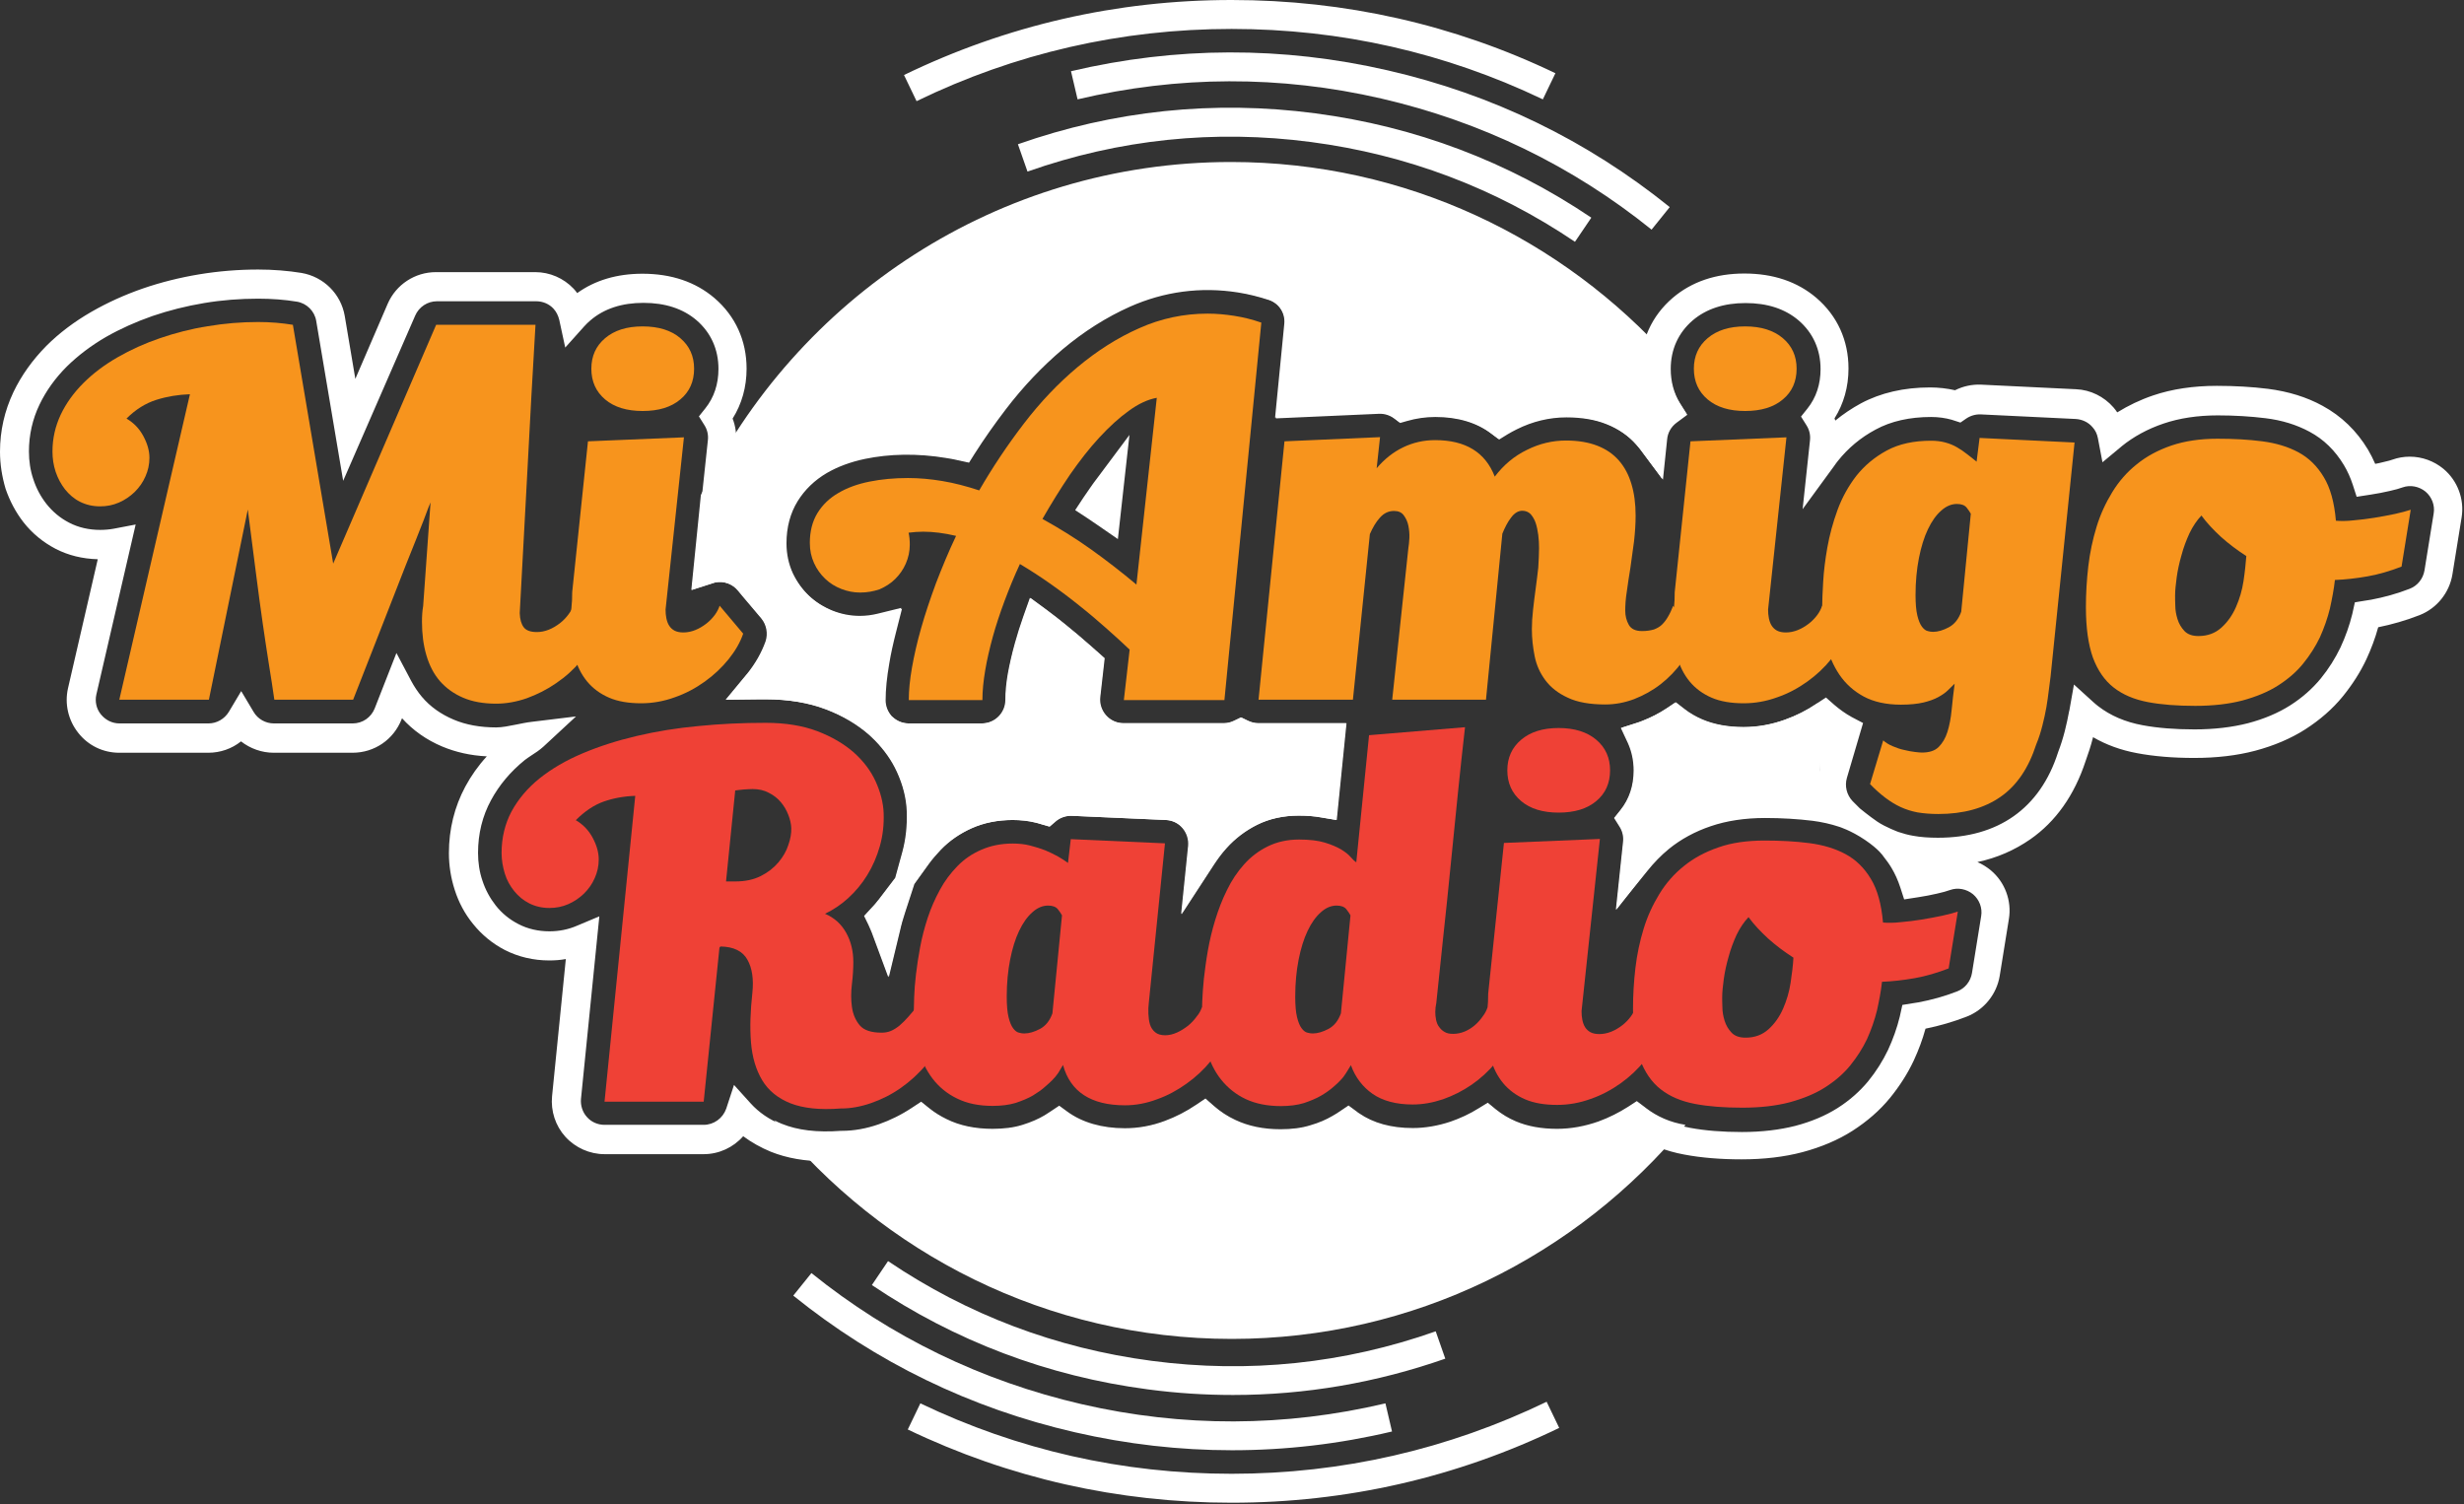 <svg xmlns="http://www.w3.org/2000/svg" width="1235" height="754" fill="none"><rect width="100%" height="100%" fill="#333333" stroke="none"/><path fill="#fff" d="m911.3 352.3-.5.3c-5 3.4-10.4 6.1-16 8.1-6.8 2.4-13.8 3.7-20.8 3.7-7.9 0-14.9-1.3-20.7-3.8-3.3-1.4-6.4-3.2-9.2-5.4L840 352l-4.3 2.9c-3.9 2.6-8.1 4.7-12.4 6.4-.9.4-1.9.7-2.8 1l-7.8 2.5 3.5 7.5c1.9 4.2 2.9 8.8 2.9 13.8 0 7.6-2.2 14.3-6.6 19.8l-3.2 4 2.7 4.3c1.4 2.2 2 4.9 1.8 7.6l-3.6 34.1 15.7-20.2c3.2-4.1 6.7-7.8 10.7-10.9 5.9-4.8 13-8.7 21-11.4 7.9-2.7 17.1-4.1 27.2-4.1 8.5 0 16.5.5 23.8 1.4.6.1 1.3.2 1.9.3 1.3-11.3 2-22.8 2-34.5-.2-8.1-.6-16.2-1.2-24.2M346.5 295.7l10.6-3.4c.5-.1 1-.3 1.4-.4 4.2-.8 8.6.8 11.3 4.1 1.9 2.3 3.8 4.6 5.8 6.9 2 2.4 4 4.8 6 7.1 2.6 3.2 3.4 7.6 2.1 11.5-2 5.6-5.1 11.1-9.3 16.3l-.2.2c-.2.2-.3.4-.5.6l-10 12.1 17.2-.2h2.7c11.4 0 21.5 1.7 30.2 5s16 7.7 22 13l.3.3 2.2 2.1.1.1c4.7 4.8 8.5 10.1 11.1 15.8 3.1 6.7 4.8 13.5 5 20.2.2 6.9-.5 13.6-2.2 19.9l-3.6 13.1-8 10.5c-1.3 1.7-2.7 3.4-4.2 4.9l-3.4 3.7 2.2 4.5c.5 1.1 1 2.3 1.6 3.7l8.3 22.4 5.6-23.2c.8-3.1 1.6-6.3 2.6-9.3l4.6-14.1 7.2-10c1.9-2.6 4-5.1 6.1-7.2 4.4-4.5 9.7-8.1 15.6-10.8 6.1-2.7 13-4.1 20.5-4.1 4 0 7.8.4 11.5 1.3 1.1.3 2.2.5 3.2.9l3.8 1.1 3-2.6c2.3-2 5.3-3 8.2-2.8l47.2 2.1c3.2.1 6.3 1.6 8.4 4.1s3.1 5.7 2.8 8.9l-3.5 34.2 16.3-25c1.9-3 4-5.7 6.2-8.1 4.4-4.9 9.6-8.8 15.4-11.7 6.2-3 13.2-4.6 20.9-4.6 4.2 0 7.9.3 11.2.9l7.7 1.3 4.9-48.5h-44.1c-1.8 0-3.6-.4-5.3-1.3l-3.3-1.6-3.3 1.6c-1.7.8-3.4 1.3-5.3 1.3h-50.4c-3.4 0-6.6-1.4-8.8-4-2.2-2.5-3.3-5.9-2.9-9.2l2.2-19.4-2.8-2.5c-1.4-1.3-2.8-2.5-4.3-3.8-4-3.6-8.3-7.2-12.8-10.8-3-2.4-6.2-4.9-9.4-7.3l-7.9-5.8-3.3 9.3c-1.6 4.5-3 9-4.2 13.3-1.5 5.4-2.7 10.7-3.6 15.6q-1.2 7.05-1.2 12.9c0 6.5-5.3 11.8-11.8 11.8h-36.9c-2.6 0-5.1-.9-7.2-2.5l-1.6-1.6c0-.1-.1-.1-.1-.2-1.8-2.1-2.8-4.9-2.8-7.7 0-5.4.6-11.4 1.8-18.3.9-5 2-10.3 3.4-15.8l3-11.8-11.8 2.9c-2.9.7-5.8 1.1-8.9 1.1-4.8 0-9.4-.9-13.9-2.7-4.4-1.8-8.4-4.3-11.8-7.5s-6.2-7.1-8.3-11.5c-2.2-4.6-3.2-9.7-3.2-15.1 0-8 1.9-15.1 5.6-21.1 3.6-5.8 8.5-10.5 14.6-14.1 5.5-3.2 12-5.6 19.2-7.1 12.1-2.5 26-2.9 40.9-.4 2 .3 4.1.8 6.2 1.2l5 1.1 2.7-4.3c4.9-7.6 10.2-15.2 15.7-22.4 8.7-11.4 18.4-21.5 28.6-30.2 10.5-8.8 21.8-16 33.7-21.3 17-7.6 35.3-10.1 54.2-7.1 5.1.8 10.3 2.1 15.5 3.8 5.3 1.8 8.6 6.9 8 12.4l-4.6 46.9 51.8-2.3c2.7-.1 5.5.7 7.6 2.4l2.9 2.2 3.5-1c4.5-1.3 9.2-2 14.1-2 11.3 0 20.7 2.8 28 8.3l4 3 4.2-2.6c1.5-.9 3-1.8 4.6-2.5 8-4 16.4-6 24.9-6 7.6 0 14.3 1.2 20.1 3.4 6.1 2.4 11.3 6 15.3 10.6.6.7 1.2 1.4 1.9 2.3l11.1 14.9 2.1-20.2c.3-3.3 2.1-6.3 4.7-8.3l5.4-4-3.6-5.7c-3.1-5-4.7-10.8-4.7-17.3 0-1.5.1-2.9.3-4.3-54.1-60.7-132.8-99-220.3-99-116.8 0-218 68.2-265.7 166.9zM825 555.4c-.1-.1-.3-.3-.5-.4l-4.1-3.1-4.3 2.8c-4.7 3-9.7 5.5-14.9 7.4-6.8 2.4-13.8 3.7-20.8 3.7-7.9 0-14.9-1.3-20.7-3.8-3.6-1.5-7-3.6-10-6l-4-3.3-4.4 2.7c-4.6 2.9-9.4 5.1-14.3 6.8-6.3 2.1-12.7 3.2-18.9 3.2-10.8 0-19.8-2.5-26.9-7.4-.4-.2-.7-.5-1.1-.8l-4.2-3.1-4.3 2.9c-1.1.8-2.3 1.5-3.7 2.3-3.2 1.9-6.9 3.5-11.1 4.7-4.4 1.4-9.5 2-15 2-8.6 0-16.2-1.6-22.7-4.7-3.9-1.8-7.5-4.2-10.7-7l-4.2-3.7-4.6 3.1c-5 3.4-10.3 6.1-15.7 8.1-6.6 2.5-13.4 3.7-20.1 3.7-11.5 0-21.4-2.9-28.8-8.3l-4.1-3-4.2 2.8c-1 .7-2 1.3-3.1 2q-4.8 2.85-11.1 4.8c-4.4 1.4-9.5 2-15 2-8.7 0-16.5-1.6-23.1-4.9-3.1-1.5-6-3.3-8.6-5.4l-4.1-3.3-4.4 2.9c-5.4 3.6-11.1 6.4-16.8 8.4-6.3 2.2-12.5 3.3-18.4 3.3h-.5c-12.2.9-21.8-.3-29.7-3.5-1.3-.5-2.6-1.1-3.8-1.8 54.1 66.8 136.8 109.6 229.3 109.6 91.4 0 173.2-41.8 227.4-107.3-7.7-1.2-14.3-4.2-19.8-8.4"/><path fill="#fff" d="M618 699.2c-14.1 0-28.3-.9-42.6-2.8-50.2-6.6-96.7-24.2-138.4-52.3l8.1-12c39.8 26.9 84.3 43.7 132.2 50 48.5 6.4 96.4 1.4 142.3-14.8l4.8 13.7c-34.6 12.1-70.2 18.2-106.4 18.2M789.4 121.2c-39.8-26.9-84.3-43.7-132.2-50-48.5-6.4-96.3-1.4-142.2 14.8l-4.8-13.7c48-16.9 98.2-22.2 149-15.5 50.2 6.6 96.7 24.2 138.4 52.3zM617.3 753.2c-56.8 0-111.4-12.3-162.3-36.7l6.3-13.1c48.9 23.4 101.4 35.3 156 35.3 55.3 0 108.4-12.2 157.9-36.1l6.3 13.1c-51.5 24.9-106.7 37.5-164.2 37.5M459.4 50.7l-6.3-13.1C504.5 12.7 559.7 0 617.3 0c56.8 0 111.4 12.3 162.3 36.7l-6.3 13.1c-48.9-23.4-101.4-35.3-156-35.3-55.4 0-108.5 12.2-157.9 36.2"/><path fill="#fff" d="M617.5 726.9c-26.3 0-52.6-3-78.7-9-52.3-12-99.8-35.1-141.2-68.5l9.1-11.3c39.7 32 85.3 54.1 135.4 65.7 50.7 11.7 102 11.5 152.3-.4l3.3 14.1c-26.5 6.3-53.3 9.4-80.2 9.4M827.8 115.1c-39.7-32-85.3-54.1-135.4-65.7-50.7-11.7-102-11.5-152.3.4l-3.3-14.1c52.5-12.4 106-12.6 158.9-.4 52.3 12 99.8 35.1 141.2 68.5zM414.1 582.1c-10.6 0-19.7-1.6-27.7-4.8-5.1-2.1-9.7-4.7-13.9-7.8-4.9 5.6-12.1 9-19.8 9H303c-7.4 0-14.6-3.2-19.6-8.7s-7.4-12.9-6.7-20.3l6.9-68.8c-2.7.5-5.5.7-8.3.7-8 0-15.5-1.8-22.2-5.2-6.2-3.2-11.6-7.6-16-13.1-4.1-5-7.2-10.8-9.2-17.1-1.9-5.9-2.9-12.1-2.9-18.4 0-12 2.8-23.2 8.2-33.3 2.9-5.4 6.5-10.5 10.8-15.2-8.2-.4-15.6-2.1-22.3-4.9-7.9-3.3-14.7-8.1-20.2-14.2l-.2.5c-4 10.2-13.6 16.8-24.6 16.8h-39.5c-6 0-11.8-2.1-16.4-5.7-4.6 3.7-10.4 5.7-16.4 5.7H59.8c-8.1 0-15.6-3.6-20.6-10-5-6.3-6.9-14.5-5.1-22.4L49 280.3c-7.6-.2-14.7-1.9-21.1-5.2-6.3-3.3-11.7-7.7-16.1-13.3-3.9-5-6.9-10.7-9-16.8C1 238.9 0 232.7 0 226.4c0-10.5 2.3-20.5 6.7-29.8 4-8.4 9.6-16.2 16.5-23.2 6.5-6.5 14.1-12.2 22.6-17.1q12-6.9 25.8-11.7c9-3.1 18.6-5.5 28.3-7.1s19.6-2.4 29.5-2.4c7.5 0 14.9.6 21.7 1.7 11.1 1.9 19.8 10.5 21.7 21.6l5.3 31.5 16.2-37.6c4.2-9.7 13.7-15.9 24.2-15.9h49.8c7.2 0 14.2 3 19.2 8.3.6.7 1.3 1.4 1.8 2.2 8.9-6.4 19.9-9.7 32.7-9.7 14.5 0 26.6 4.1 36.1 12.2 10.5 9 16.1 21.3 16.1 35.4 0 9.2-2.4 17.7-7 25 1.5 3.9 2.1 8.1 1.6 12.3l-5.9 55.2c7 .6 13.5 4 18 9.5.3.4.6.7.9 1.1-1.6-5-2.5-10.3-2.5-15.8 0-10.7 2.6-20.4 7.7-28.7 4.8-7.8 11.4-14.2 19.6-19 6.9-4 14.8-7 23.6-8.8 13.8-2.8 29.6-3.3 46.2-.5.6.1 1.3.2 1.9.3 4.3-6.5 8.9-13 13.7-19.2 9.4-12.2 19.7-23.1 30.8-32.4 11.5-9.7 24-17.6 37.2-23.5 19.5-8.7 40.7-11.7 62.4-8.2 5.9.9 11.9 2.4 17.8 4.4 11.7 3.9 19.1 15.3 17.9 27.6l-3 30.2 35.1-1.6h1.2c4.4 0 8.8 1.1 12.7 3.3 4.8-1.2 9.8-1.7 14.9-1.7 12.6 0 23.6 2.8 32.7 8.4.5-.3 1-.5 1.6-.8 10-5 20.6-7.5 31.3-7.5 9.4 0 18 1.5 25.4 4.4 5.4 2.1 10.2 4.9 14.5 8.4.6-.9 1.2-1.8 1.9-2.7-2.8-6-4.1-12.6-4.1-19.8 0-14.1 5.6-26.4 16.1-35.4 9.5-8.1 21.6-12.2 35.9-12.2 14.5 0 26.6 4.1 36.1 12.2 10.5 9 16.1 21.3 16.1 35.4 0 9.2-2.4 17.7-7 25 .1.4.3.8.4 1.1 3.9-3.2 8.2-6.1 12.8-8.6 9.9-5.3 21.6-8 34.7-8 4.3 0 8.5.5 12.5 1.4 4-2 8.5-3 13.1-2.8l47.6 2.3c7.2.3 14 3.7 18.7 9.1.7.8 1.3 1.6 1.9 2.5 5.5-3.4 11.5-6.3 18-8.5 9.4-3.2 20.2-4.8 31.9-4.8 9.1 0 17.7.5 25.7 1.5 10.1 1.3 19.3 4.1 27.3 8.5 9.4 5.1 17.1 12.5 22.8 22 1.3 2.2 2.5 4.6 3.6 7.1 1.3-.2 2.5-.5 3.7-.8 2.9-.6 4.3-1.1 4.9-1.3q4.2-1.5 8.7-1.5c6.2 0 12.2 2.2 16.9 6.1 7.1 5.9 10.6 15.3 9.1 24.4l-4.6 28.5c-1.5 9.2-7.8 17-16.4 20.4-6.9 2.7-13.9 4.7-20.8 6.1-1.5 5.5-3.5 10.8-5.9 16-3.1 6.6-7.1 12.8-11.8 18.6-5.2 6.4-11.6 11.9-18.9 16.6-7.2 4.6-15.7 8.2-25.1 10.7-9.1 2.4-19.3 3.6-30.5 3.6-10.6 0-20.3-.8-28.7-2.4-8.1-1.5-15.5-4.2-22-8 0 .1-.1.2-.1.3-1 4-2.3 7.9-3.7 11.8-5.6 17-14.9 30.2-27.7 39.1-7.8 5.4-16.6 9.3-26.5 11.4 2.4 1 4.6 2.4 6.7 4.1 7.1 5.9 10.6 15.3 9.1 24.4l-4.6 28.5c-1.5 9.2-7.8 17-16.4 20.4-6.9 2.7-13.9 4.7-20.8 6.1-1.5 5.5-3.5 10.8-5.9 16-3.1 6.6-7.1 12.8-11.8 18.6-5.2 6.4-11.6 11.9-18.9 16.6-7.2 4.6-15.7 8.2-25.1 10.7-9.1 2.4-19.3 3.6-30.5 3.6-10.6 0-20.3-.8-28.7-2.4-9.3-1.7-17.6-5-24.7-9.7-4.4 2.5-8.9 4.6-13.6 6.3-8.3 3-17 4.5-25.7 4.5-9.8 0-18.7-1.7-26.4-4.9-3.3-1.4-6.4-3.1-9.4-5.1-4.2 2.3-8.6 4.2-13 5.7-7.8 2.7-15.8 4-23.6 4-12.5 0-23.4-2.8-32.4-8.2-.1.1-.2.1-.3.2-4.2 2.4-8.9 4.5-14.2 6.1-5.8 1.8-12.3 2.7-19.3 2.7-10.7 0-20.5-2-28.9-6.1-3.4-1.6-6.7-3.5-9.7-5.7-4.6 2.7-9.4 5-14.3 6.8-8.3 3.1-16.7 4.6-25.1 4.6-12.6 0-24-2.9-33.2-8.3-4.1 2.4-8.8 4.4-13.9 5.9-5.8 1.8-12.3 2.7-19.3 2.7-10.9 0-20.9-2.1-29.5-6.4-2.4-1.2-4.8-2.5-7-4-5.1 3-10.5 5.5-15.9 7.4-7.7 2.6-15.4 4-22.8 4.1-2.5.7-5.2.8-7.9.8m412.3-171c.3.8.6 1.6.8 2.4 7.3-5.9 15.8-10.6 25.5-13.8 9.4-3.2 20.2-4.8 31.9-4.8 9.1 0 17.7.5 25.7 1.5.3 0 .6.1 1 .1q-.75-5.4.9-10.8l-.7-16.3c-.9-.6-1.7-1.2-2.6-1.8-4.7 2.7-4 5-9 6.9-8.3 3-17 4.5-25.7 4.5-9.8 0-18.7-1.7-26.4-4.9-2.9-1.2-5.6-2.7-8.2-4.3-2.4 1.4-5 2.7-7.5 3.8 1.1 4 1.6 8.2 1.6 12.6-.3 9.1-2.7 17.7-7.3 24.9m-433.5-74.8c9.6.7 18.3 2.6 26.2 5.6 3.5 1.4 6.9 2.9 10.1 4.5.2-5 .9-10.4 1.9-16.4.4-2.1.8-4.3 1.3-6.6-7 .2-13.9-1.1-20.4-3.7-5.1-2-9.7-4.8-13.9-8.2 1.2 4.9 1 10-.7 14.8-1.2 3.4-2.7 6.7-4.5 10m55.3 23.7.1.1c2.1 1.6 4.6 2.5 7.2 2.5h36.9c6.5 0 11.8-5.3 11.8-11.8q0-5.85 1.2-12.9c.8-4.9 2-10.2 3.6-15.6 1.2-4.3 2.6-8.8 4.2-13.3l3.3-9.3 7.9 5.8c3.3 2.4 6.4 4.9 9.4 7.3 4.5 3.6 8.8 7.3 12.8 10.8 1.5 1.3 2.9 2.6 4.3 3.8l2.8 2.5-2.2 19.4c-.4 3.4.7 6.7 2.9 9.2s5.5 4 8.8 4h50.4c1.9 0 3.7-.4 5.3-1.3l3.3-1.6 3.3 1.6c1.7.8 3.5 1.3 5.3 1.3h44.1L670 411l-7.7-1.3c-3.3-.6-7-.9-11.2-.9-7.7 0-14.7 1.5-20.9 4.6-5.8 2.9-11 6.8-15.4 11.7-2.2 2.4-4.2 5.1-6.2 8.1l-16.3 25 3.5-34.2c.3-3.2-.7-6.5-2.8-8.9-2.1-2.5-5.2-3.9-8.4-4.1l-47.2-2.1c-2.9-.1-6 .9-8.2 2.8l-3 2.6-3.8-1.1c-1.1-.3-2.1-.6-3.2-.9-3.6-.9-7.5-1.3-11.5-1.3-7.5 0-14.5 1.4-20.5 4.1-5.9 2.6-11.2 6.2-15.6 10.8-2.1 2.2-4.2 4.6-6.1 7.2l-7.2 10-4.6 14.1c-1 3-1.9 6.1-2.6 9.3l-5.6 23.2-8.3-22.4c-.5-1.4-1-2.6-1.6-3.7l-2.2-4.5 3.4-3.7c1.4-1.5 2.8-3.2 4.2-4.9l8-10.5 3.6-13.1c1.7-6.3 2.5-13.1 2.2-19.9-.3-6.7-2-13.5-5-20.2-2.6-5.7-6.3-11-11.1-15.8l-.1-.1-2.2-2.1-.3-.3c-5.9-5.3-13.3-9.7-22-13s-18.8-5-30.2-5h-2.7l-17.2.2 10-12.1c.2-.2.3-.4.5-.6l.2-.2c4.2-5.2 7.3-10.7 9.3-16.3 1.4-3.9.6-8.3-2.1-11.5-2-2.4-4-4.7-6-7.1-1.9-2.3-3.9-4.6-5.8-6.9-2.7-3.3-7.1-4.9-11.3-4.1-.5.1-1 .2-1.4.4l-10.6 3.4 8-75.1c.3-2.6-.3-5.3-1.8-7.6l-2.7-4.3 3.2-4c4.4-5.5 6.6-12.2 6.6-19.8 0-9.8-3.8-18.2-11-24.4-6.8-5.8-15.7-8.7-26.6-8.7-10.8 0-19.7 2.9-26.5 8.7-1.1.9-2.2 2-3.2 3.1l-9.5 10.6-3-13.9c-.5-2.1-1.5-4.1-2.9-5.6-2.2-2.4-5.4-3.7-8.6-3.7H219c-4.7 0-9 2.8-10.9 7.2L172 241l-13.5-80.1c-.8-5-4.8-8.9-9.7-9.7-6.1-1-12.6-1.5-19.4-1.5-9.1 0-18.2.7-27.1 2.2-9 1.5-17.7 3.7-25.9 6.5-8.3 2.9-16.1 6.4-23.3 10.5-7.4 4.3-14 9.3-19.6 14.8-5.8 5.8-10.4 12.2-13.7 19.1-3.5 7.3-5.3 15.2-5.3 23.5 0 4.8.7 9.5 2.2 13.9 1.5 4.6 3.7 8.7 6.6 12.4 3.1 3.9 6.9 7.1 11.4 9.4 4.6 2.4 9.9 3.6 15.5 3.6 2.3 0 4.6-.2 6.8-.6l11-2.1-19.7 85.2c-.8 3.5 0 7.2 2.3 10s5.6 4.5 9.3 4.5h44.6c4.1 0 8-2.2 10.2-5.8l6.2-10.4 6.2 10.4c2.1 3.6 6 5.8 10.2 5.8h39.5c4.9 0 9.2-3 11-7.5l10.9-27.8 7.4 14c1.5 2.8 3.3 5.5 5.3 7.9 4.2 5 9.6 8.8 16 11.5 6.1 2.6 13.3 3.9 21.3 3.9 3 0 6.4-.7 9.9-1.4 2.6-.5 5.2-1.1 7.9-1.4l22.2-2.7-16.4 15.2c-1.9 1.7-4 3.1-5.9 4.3-1.2.8-2.4 1.6-3.3 2.3-7.2 5.8-12.9 12.6-17 20.2-4.3 7.9-6.5 16.8-6.5 26.4 0 4.8.7 9.5 2.2 13.9 1.5 4.6 3.8 8.8 6.7 12.5q4.65 5.85 11.4 9.3c4.6 2.4 9.9 3.6 15.5 3.6 4.8 0 9.4-.9 13.8-2.8l11.2-4.7-9.2 91.5c-.3 3.3.8 6.7 3 9.1 2.2 2.5 5.4 3.9 8.8 3.9h49.7c5.1 0 9.6-3.3 11.3-8.1l3.9-11.9 8.4 9.3c4.1 4.5 9.3 8.1 15.6 10.6 7.9 3.2 17.5 4.3 29.7 3.5h.5c6 0 12.2-1.2 18.4-3.3q8.7-3 16.8-8.4l4.4-2.9 4.1 3.3c2.7 2.1 5.6 3.9 8.6 5.4 6.6 3.2 14.4 4.9 23.1 4.9 5.5 0 10.6-.7 15-2q6.3-1.95 11.1-4.8c1.1-.6 2.2-1.3 3.1-2l4.2-2.8 4.1 3c7.4 5.4 17.3 8.3 28.8 8.3 6.7 0 13.4-1.3 20.1-3.7 5.4-2 10.7-4.8 15.7-8.1l4.6-3.1 4.2 3.7c3.2 2.8 6.8 5.1 10.7 7 6.5 3.1 14.2 4.7 22.7 4.7 5.5 0 10.6-.7 15-2 4.2-1.3 7.9-2.9 11.1-4.7 1.3-.8 2.5-1.5 3.7-2.3l4.3-2.9 4.2 3.1c.3.3.7.5 1.1.8 7 4.9 16.1 7.4 26.9 7.4 6.3 0 12.6-1.1 18.9-3.2 4.9-1.7 9.7-3.9 14.3-6.8l4.4-2.7 4 3.3c3 2.4 6.3 4.4 10 6 5.9 2.5 12.9 3.8 20.7 3.8 7.1 0 14.1-1.2 20.8-3.7 5.2-1.9 10.2-4.4 14.9-7.4l4.3-2.8 4.1 3.1c.2.1.3.2.5.4 6 4.7 13.5 7.9 22.1 9.5 7.5 1.4 16.3 2.1 26 2.1 9.9 0 19-1.1 26.8-3.1 8-2.1 15.1-5.1 21.1-8.9s11.2-8.4 15.4-13.5c4-4.9 7.3-10.2 9.9-15.6 2.5-5.4 4.5-11 5.9-16.7l1.3-5.9 4.9-.8c1.1-.2 2.1-.3 3.2-.5 6.4-1.2 13-3 19.4-5.5 3.9-1.5 6.7-5 7.4-9.2l4.6-28.5c.7-4.1-.9-8.3-4.1-11-3.2-2.6-7.6-3.5-11.5-2.1-1.6.6-3.8 1.2-6.5 1.8-3 .7-6.1 1.3-9.4 1.8l-7.1 1.1-1.9-5.9c-1.2-3.7-2.7-7-4.5-10-1.2-2-2.6-3.9-4.1-5.8 0 0-2-3.3-9.1-8.1s-13-6.6-13-6.6c-4.2-1.4-8.7-2.4-13.3-3-7.3-.9-15.4-1.4-23.8-1.4-10.1 0-19.3 1.4-27.2 4.1-8 2.7-15.1 6.6-21 11.4-3.9 3.2-7.5 6.9-10.7 10.9L809.9 456l3.6-34.1c.3-2.6-.3-5.3-1.8-7.6L809 410l3.2-4c4.4-5.5 6.6-12.2 6.6-19.8 0-5-1-9.6-2.9-13.8l-3.5-7.5 7.8-2.5c.9-.3 1.9-.6 2.8-1 4.4-1.7 8.5-3.8 12.4-6.4l4.3-2.9 4.1 3.2c2.8 2.2 5.9 4 9.2 5.4 5.9 2.5 12.9 3.8 20.7 3.8 7.1 0 14.1-1.2 20.8-3.7 5.6-2 11-4.7 16-8.1l4.7-3.1 4.2 3.7c2.7 2.3 5.6 4.4 8.7 6.1l5.7 3-8.1 27.5c-1.2 4.1-.1 8.5 2.8 11.6l3.7 3.7s4.6 3.8 8.7 6.6 10.6 5.2 10.6 5.2c2.4.8 4.9 1.5 7.3 1.9 3.7.7 8 1 12.5 1 15 0 27.8-3.6 38-10.8s17.7-17.9 22.2-31.9l.1-.3c1.3-3.4 2.4-6.9 3.3-10.4s1.6-6.9 2.2-10.1l.1-.3 2.3-13 9.8 8.9c.8.7 1.6 1.4 2.4 2 6.1 4.7 13.5 7.9 22.2 9.5 7.5 1.4 16.3 2.1 26 2.1 9.9 0 19-1.1 26.8-3.1 8-2.1 15.1-5.1 21.1-8.9s11.2-8.4 15.4-13.5c4-4.9 7.3-10.2 9.9-15.6 2.5-5.4 4.5-11 5.9-16.7l1.3-5.9 4.9-.8c1.1-.2 2.1-.3 3.2-.5 6.4-1.2 13-3 19.4-5.5 3.9-1.5 6.7-5 7.4-9.2l4.6-28.5c.7-4.1-.9-8.3-4.1-11-3.2-2.6-7.6-3.5-11.5-2.1-1.6.6-3.8 1.2-6.5 1.8-3 .7-6.1 1.3-9.4 1.8l-7.1 1.1-1.9-5.9c-1.2-3.7-2.7-7-4.5-10-4.4-7.3-10.1-12.9-17.2-16.7-6.5-3.5-13.9-5.8-22.2-6.8-7.3-.9-15.4-1.4-23.8-1.4-10.1 0-19.3 1.4-27.2 4.1-8 2.7-15.1 6.6-21 11.4l-.1.1-9.5 7.9-2.3-12.1c-.4-2.1-1.3-4-2.7-5.5-2.1-2.5-5.2-3.9-8.4-4.1l-47.6-2.3c-2.5-.1-5.1.6-7.3 2.1l-2.9 2-3.4-1.1-.9-.3c-3.2-.9-6.7-1.4-10.4-1.4-10.7 0-20.1 2.1-27.8 6.3-7.5 4-13.8 9.3-18.9 15.7-.6.8-1.2 1.5-1.7 2.3l-16 21.9 3.7-34.5c.3-2.6-.3-5.3-1.8-7.6l-2.7-4.3 3.2-4c4.4-5.5 6.6-12.2 6.6-19.8 0-9.8-3.8-18.2-11-24.4-6.8-5.8-15.7-8.7-26.6-8.7-10.8 0-19.7 2.9-26.5 8.7-7.2 6.2-11 14.6-11 24.3 0 6.5 1.6 12.3 4.7 17.3l3.6 5.7-5.4 4c-2.7 2-4.4 5-4.7 8.3l-2.1 20.2-11.1-14.9c-.7-.9-1.3-1.7-1.9-2.3-4-4.6-9.2-8.2-15.3-10.6-5.7-2.3-12.5-3.4-20.1-3.4-8.5 0-16.9 2-24.9 6-1.6.8-3.1 1.6-4.6 2.5l-4.2 2.6-4-3c-7.3-5.5-16.8-8.3-28-8.3-4.8 0-9.6.7-14.1 2l-3.5 1-2.9-2.2c-2.2-1.6-4.9-2.5-7.6-2.4l-51.8 2.3 4.6-46.9c.5-5.5-2.8-10.6-8-12.4-5.2-1.7-10.4-3-15.5-3.8-18.9-3-37.3-.4-54.2 7.1-11.9 5.3-23.2 12.5-33.7 21.3-10.3 8.7-19.9 18.8-28.6 30.2-5.5 7.2-10.8 14.7-15.7 22.4l-2.7 4.3-5-1.1c-2.1-.5-4.2-.9-6.2-1.2-14.9-2.5-28.8-2.1-40.9.4-7.2 1.5-13.7 3.9-19.2 7.1-6.1 3.6-11 8.3-14.6 14.1-3.7 6-5.6 13.1-5.6 21.1 0 5.4 1.1 10.5 3.2 15.1 2.1 4.4 4.9 8.3 8.3 11.5s7.4 5.7 11.8 7.5 9.1 2.7 13.9 2.7c3 0 6-.4 8.9-1.1l11.8-2.9-3 11.8c-1.4 5.5-2.6 10.8-3.4 15.8-1.2 6.9-1.8 12.9-1.8 18.3 0 2.8 1 5.5 2.8 7.7 0 .1.1.1.1.2zm88.6 34.4h1.2l47.2 2.1c7.2.3 14.1 3.6 18.8 9.1 1.6 1.8 2.8 3.8 3.9 5.9 4.8-4.5 10.1-8.2 16-11.1 8.2-4 17.4-6.1 27.3-6.1 2.1 0 4.1.1 6 .2l1.8-17.4h-28.1c-2.9 0-5.8-.5-8.5-1.4-2.8.9-5.7 1.4-8.6 1.4h-50.4c-7.5 0-14.7-3.2-19.7-8.8s-7.4-13.1-6.5-20.6l1.4-12c-.5-.4-.9-.8-1.4-1.3-3.8-3.4-8-6.9-12.3-10.4-.3-.2-.6-.5-.9-.7-.3.9-.5 1.8-.8 2.7-1.4 5-2.5 9.7-3.2 14.2-.7 3.8-1 7.3-1 10.4 0 14.5-11.8 26.4-26.4 26.4h-31.3l1.8 3.6c3.9 8.5 6 17.1 6.3 25.7v2.2c3.7-2.7 7.6-4.9 11.9-6.8 8-3.5 16.9-5.3 26.4-5.3 5.1 0 10.1.6 14.9 1.7.1 0 .3.1.4.1 4-2.4 8.8-3.8 13.8-3.8"/><path fill="#fff" d="m560.3 270.2-10-6.9c-1.8-1.2-3.5-2.4-5.3-3.6l-6.1-4 4-6.1 3.3-4.8c1.3-1.9 2.6-3.7 4-5.5l15.9-21.3z"/><path fill="#EF4136" d="M251.4 427.5c0-7.6 1.7-14.6 5-20.8 3.4-6.2 8-11.7 14.1-16.6 6-4.8 13.2-9 21.5-12.5s17.3-6.4 27.1-8.7 20.1-4 31.1-5c10.9-1.1 22.1-1.6 33.5-1.6 10 0 18.6 1.4 26 4.2 7.3 2.8 13.4 6.4 18.3 10.7 4.8 4.3 8.5 9.2 10.9 14.5s3.8 10.6 4 15.8c.2 5.8-.4 11.3-1.9 16.6s-3.6 10.1-6.3 14.5-5.9 8.2-9.5 11.5-7.5 5.9-11.7 7.9c4.7 2 8.2 5.2 10.6 9.5q3.6 6.45 3.6 14.7c0 3.3-.2 6.9-.7 11s-.5 7.9 0 11.5 1.8 6.7 3.9 9.2 5.8 3.7 11 3.7c1.7 0 3.3-.3 4.7-.9s2.8-1.5 4.3-2.7c1.4-1.2 2.9-2.7 4.4-4.4s3.2-3.7 5-6c2 2.4 4.1 4.9 6.3 7.3 2.1 2.4 4.2 4.9 6.3 7.3-1.9 5.6-4.8 10.7-8.6 15.3s-8.1 8.5-12.8 11.8-9.7 5.8-14.9 7.6q-7.8 2.7-15 2.7h-.3c-10.4.8-18.7-.1-25.1-2.6-6.3-2.5-11.1-6.4-14.2-11.6s-5-11.5-5.6-19-.3-15.7.7-24.8c.7-6.8-.1-12.4-2.5-16.6q-3.6-6.45-13.5-6.6l-.5.6-7.9 77.2H303l15.4-153.3c-5.8.2-11.1 1.2-15.9 2.9s-9.4 4.8-13.9 9.3q5.4 3.15 8.4 8.7c2 3.7 3.1 7.3 3.1 11 0 3.3-.7 6.4-2 9.3-1.3 3-3.1 5.5-5.4 7.8-2.3 2.2-4.9 4-7.9 5.3s-6.1 1.9-9.4 1.9c-3.8 0-7.1-.8-10.1-2.3s-5.5-3.6-7.6-6.2-3.7-5.5-4.7-8.8-1.6-6.7-1.6-10.3m125.8-32c-1.1 0-2.5.1-4.3.2-1.7.2-3.2.3-4.4.5l-4.6 45.6h4.7c4.9 0 9.1-.9 12.7-2.7s6.5-4.1 8.8-6.8 4-5.6 5-8.7c1.1-3.1 1.6-6 1.5-8.6-.1-2.1-.6-4.4-1.5-6.6-.9-2.3-2.1-4.4-3.7-6.3s-3.6-3.5-6-4.7c-2.4-1.3-5.1-1.9-8.2-1.9"/><path fill="#EF4136" d="M602.4 504.9c1.9 2.3 3.9 4.7 5.9 7s3.9 4.7 5.9 7c-1.5 4.5-4 8.8-7.4 13s-7.4 7.9-12 11.2-9.5 6-14.9 7.9c-5.3 2-10.7 3-16 3-17 0-27.4-6.7-31.1-20.2-.8 1.4-1.6 2.7-2.4 4-.8 1.2-1.8 2.4-2.9 3.5-.8.8-2 2-3.7 3.4-1.6 1.5-3.7 2.9-6.1 4.4-2.4 1.4-5.3 2.6-8.6 3.7-3.3 1-7.2 1.5-11.5 1.5-6.9 0-12.9-1.2-17.9-3.7-5-2.4-9.1-5.8-12.3-10s-5.6-9.2-7.1-14.9-2.3-11.9-2.3-18.5c0-1.6.1-4.1.2-7.4q.15-4.95.9-11.4c.5-4.3 1.2-8.9 2.1-13.7.9-4.9 2.2-9.8 3.8-14.7s3.7-9.6 6.1-14c2.4-4.5 5.4-8.4 8.8-11.9s7.4-6.2 12-8.2 9.8-3.1 15.7-3.1c3.1 0 6 .3 8.7 1s5.3 1.5 7.6 2.4c2.3 1 4.5 2 6.4 3.1s3.6 2.2 5 3.2l1.4-11.9 47.2 2.1-8.1 80c-.2 1.7-.3 3.6-.2 5.5s.3 3.7.8 5.3 1.4 2.9 2.6 3.9 2.9 1.5 5 1.5c2 0 4-.5 6-1.4s3.8-2.1 5.5-3.4c1.7-1.4 3.1-2.9 4.3-4.6 1.3-1.5 2.1-3.1 2.6-4.6m-70.1-46.1c-.4-.8-1.1-1.8-2.1-3.1-1-1.2-2.6-1.8-4.9-1.8-2.7 0-5.4 1.1-7.9 3.4q-3.75 3.3-6.6 9.3t-4.5 14.4c-1.1 5.6-1.7 11.8-1.7 18.5 0 4.4.3 7.8.9 10.3s1.4 4.4 2.3 5.6 1.9 2 2.9 2.2c1 .3 1.9.4 2.7.4 2.4 0 5.1-.8 7.9-2.3s4.9-4.1 6.2-7.8z"/><path fill="#EF4136" d="M745.6 504.9c1.9 2.3 3.9 4.7 5.9 7s3.9 4.7 5.9 7q-2.55 7.5-7.8 13.8c-3.5 4.2-7.5 7.9-12 11s-9.3 5.5-14.4 7.3c-5.1 1.7-10.1 2.6-15.1 2.6-8.3 0-15-1.8-20.1-5.3-5-3.5-8.7-8.3-10.9-14.4l-2.4 3.9c-.8 1.3-1.7 2.5-2.8 3.6-.8.9-2 2.1-3.7 3.5-1.6 1.4-3.7 2.9-6.1 4.3s-5.3 2.6-8.6 3.7c-3.3 1-7.2 1.5-11.5 1.5-6.8 0-12.7-1.2-17.6-3.5s-9-5.6-12.3-9.7-5.7-9-7.3-14.7-2.4-11.9-2.4-18.5c0-1.1.1-3.2.2-6.3s.4-6.7.8-11.1c.5-4.3 1.1-9 2-14.1s2.1-10.2 3.7-15.4 3.5-10.2 5.9-15c2.3-4.8 5.2-9.1 8.6-12.9s7.4-6.8 11.9-9 9.7-3.4 15.6-3.4c5.2 0 9.5.5 12.8 1.5 3.4 1 6.1 2.2 8.2 3.4 2.1 1.3 3.7 2.5 4.8 3.8s2.1 2.2 2.9 2.7l6.4-63.7 48.1-4c-1.2 10.5-2.4 21.6-3.6 33.4s-2.4 23.7-3.6 35.8-2.4 24-3.7 35.7c-1.2 11.8-2.4 22.9-3.5 33.4-.3 1.4-.5 2.9-.5 4.4 0 1.3.1 2.6.4 4 .3 1.3.7 2.5 1.5 3.5.7 1 1.6 1.9 2.7 2.5 1.1.7 2.5 1 4.3 1 2 0 4-.4 5.9-1.2s3.6-1.9 5.1-3.2 2.8-2.8 3.9-4.4c1.1-1.4 1.9-3 2.4-4.5m-68.7-46.1c-.4-.8-1.1-1.8-2.1-3.1-1-1.2-2.6-1.8-4.9-1.8-2.7 0-5.4 1.1-7.9 3.4q-3.75 3.3-6.6 9.3t-4.5 14.4c-1.1 5.6-1.7 11.8-1.7 18.5 0 4.4.3 7.8.9 10.3s1.4 4.4 2.3 5.6 1.9 2 2.9 2.2c1 .3 1.9.4 2.7.4 2.4 0 5.1-.8 7.9-2.3s4.9-4.1 6.2-7.8z"/><path fill="#EF4136" d="M819.8 504.9c1.9 2.3 3.9 4.7 5.9 7s3.9 4.7 5.9 7c-1.5 4.4-4 8.7-7.3 12.8-3.4 4.2-7.3 7.9-11.9 11.2s-9.6 6-15.1 7.9q-8.25 3-16.8 3c-6.3 0-11.7-.9-16.1-2.8s-8.1-4.6-11-8.1-5-7.7-6.3-12.5-2-10.3-2-16.3c0-2.8.1-5.5.4-8s.4-5.2.4-8l7.9-75.6 48.1-2-9.2 86.3c0 1.5.1 3 .4 4.4s.7 2.6 1.4 3.7 1.6 1.9 2.7 2.5c1.2.6 2.6.9 4.4.9q3 0 6-1.2c2-.8 3.8-1.9 5.5-3.2s3.1-2.8 4.3-4.4c1.1-1.5 1.9-3.1 2.4-4.6M807 386.1c0 6.4-2.3 11.6-6.9 15.4-4.6 3.9-10.9 5.8-18.9 5.8-7.9 0-14.2-1.9-18.8-5.8s-6.9-9-6.9-15.4q0-9.45 6.9-15.3c4.6-3.9 10.8-5.9 18.8-5.9s14.3 2 18.9 5.9q6.9 5.85 6.9 15.3"/><path fill="#EF4136" d="M884.5 421.3c8 0 15.5.4 22.4 1.3s12.9 2.7 18.1 5.5 9.4 6.9 12.7 12.4c3.3 5.4 5.3 12.7 6.1 21.9 2.5.2 5.5.2 8.9-.2 3.4-.3 6.9-.7 10.5-1.3s6.9-1.2 10.2-1.9c3.2-.7 5.8-1.4 7.9-2.1l-4.6 28.5c-5.7 2.2-11.4 3.9-17.1 4.9s-11.1 1.6-16.3 1.8c-.5 4.6-1.4 9.3-2.5 14.3-1.2 4.9-2.9 9.7-5 14.4q-3.3 6.9-8.4 13.2c-3.4 4.2-7.6 7.8-12.6 11s-10.9 5.6-17.8 7.5q-10.35 2.7-23.7 2.7c-9.1 0-17-.6-23.8-1.9s-12.5-3.7-17.1-7.3-8-8.6-10.4-15c-2.3-6.5-3.5-14.9-3.5-25.3 0-6.8.4-13.6 1.2-20.5.8-6.8 2.2-13.4 4.1-19.6 1.9-6.3 4.6-12.1 7.9-17.5s7.4-10.1 12.3-14c4.9-4 10.7-7.1 17.4-9.4 6.5-2.3 14.3-3.4 23.1-3.4m14.4 58.7c-4.7-3-8.9-6.2-12.7-9.6-3.8-3.5-7.1-7-9.8-10.7-2.3 2.4-4.3 5.4-6 8.9-1.6 3.5-3 7.2-4 11q-1.65 5.7-2.4 11.1c-.5 3.6-.8 6.7-.8 9.2 0 1.1 0 2.8.1 5 0 2.2.4 4.4 1.1 6.7s1.9 4.3 3.5 6 4 2.5 7 2.5c4.6 0 8.4-1.4 11.5-4.2s5.5-6.2 7.3-10.3 3.1-8.4 3.8-13.1c.7-4.6 1.2-8.8 1.4-12.5"/><path fill="#F7941D" d="M299.2 317.3c-1.7 5-4.4 9.6-8 13.9s-7.7 8-12.4 11.2c-4.6 3.2-9.6 5.7-14.8 7.6-5.2 1.8-10.4 2.7-15.3 2.7-6.4 0-12-1-16.6-3-4.7-2-8.5-4.8-11.6-8.3-3.1-3.6-5.3-7.9-6.8-13s-2.2-10.7-2.2-16.8c0-3 .2-5.6.6-7.9l3.7-51.9c-.7 1.7-1.5 3.6-2.2 5.6s-1.7 4.5-2.9 7.5-2.6 6.7-4.4 11.1-4 10-6.6 16.7-5.8 14.8-9.5 24.3-8.1 20.7-13.2 33.7h-39.5c-.8-5.6-1.7-11.5-2.7-17.6-1-6.2-2-13-3.1-20.5s-2.2-15.9-3.4-25.2-2.6-20-4.1-32l-19.5 95.3H59.8l35.4-153.1c-5.8.2-11.4 1.1-16.8 2.8s-10.4 4.8-15 9.4q5.4 3.15 8.4 8.7c2 3.7 3.1 7.3 3.1 11 0 3.3-.7 6.4-2 9.3-1.3 3-3.1 5.5-5.4 7.8-2.3 2.2-4.9 4-7.9 5.3s-6.1 1.9-9.4 1.9c-3.8 0-7.1-.8-10.1-2.3s-5.4-3.6-7.5-6.2c-2-2.6-3.6-5.5-4.7-8.8s-1.6-6.7-1.6-10.2c0-6.5 1.4-12.6 4.1-18.4q4.05-8.55 11.4-15.9 7.2-7.2 17.1-12.9t21.3-9.6c7.6-2.6 15.6-4.7 24-6q12.45-2.1 25.2-2.1c6.1 0 11.9.5 17.4 1.4L167 282.5l51.6-119.7h49.8c-1.4 24-2.8 48-4 72.1-1.3 24-2.6 48.1-3.9 72.4.1 3.2.8 5.5 2 7.1q1.8 2.4 6.6 2.4 3 0 6-1.2c2-.8 3.8-1.9 5.5-3.2s3.1-2.8 4.3-4.4 2-3.1 2.5-4.7z"/><path fill="#F7941D" d="M360.7 303.6c1.9 2.3 3.9 4.7 5.9 7s3.9 4.7 5.9 7c-1.5 4.4-4 8.7-7.3 12.8-3.4 4.2-7.3 7.9-11.9 11.2s-9.6 6-15.1 7.9q-8.25 3-16.8 3c-6.3 0-11.7-.9-16.1-2.8s-8.1-4.6-11-8.1-5-7.7-6.3-12.5-2-10.3-2-16.3c0-2.8.1-5.5.4-8s.4-5.2.4-8l7.9-75.6 48.1-2-9.2 86.3c0 1.5.1 3 .4 4.4s.7 2.6 1.4 3.7 1.6 1.9 2.7 2.5c1.2.6 2.6.9 4.4.9q3 0 6-1.2c2-.8 3.8-1.9 5.5-3.2s3.1-2.8 4.3-4.4c1.1-1.5 1.9-3.1 2.4-4.6m-12.8-118.8c0 6.4-2.3 11.6-6.9 15.4-4.6 3.9-10.9 5.8-18.9 5.8-7.9 0-14.2-1.9-18.8-5.8s-6.9-9-6.9-15.4q0-9.45 6.9-15.3c4.6-3.9 10.8-5.9 18.8-5.9s14.4 2 18.9 5.9q6.9 5.85 6.9 15.3M431.2 297c-3.3 0-6.4-.6-9.5-1.8q-4.65-1.8-8.1-5.1c-2.3-2.2-4.2-4.8-5.6-7.9s-2.1-6.4-2.1-10.1c0-5.8 1.3-10.8 3.8-14.9s6-7.5 10.5-10.1q6.6-3.9 15.6-5.7c6-1.2 12.4-1.8 19.3-1.8 5.5 0 11.2.5 17.2 1.5s12.1 2.6 18.5 4.7c6.7-11.6 14.2-22.8 22.4-33.5s17.2-20.2 26.9-28.3 20-14.7 30.9-19.5c10.9-4.9 22.4-7.3 34.3-7.3 4.4 0 8.8.4 13.3 1.1s9 1.8 13.6 3.4l-18.5 189.2h-50.4l2.9-25.3c-3.6-3.4-7.4-6.9-11.6-10.6s-8.6-7.5-13.3-11.2q-7.05-5.7-14.7-11.1c-5.1-3.6-10.2-6.9-15.4-10-2.9 6.2-5.4 12.4-7.7 18.5-2.3 6.2-4.3 12.2-5.9 18-1.6 5.9-2.9 11.4-3.8 16.8-.9 5.3-1.4 10.3-1.4 14.9h-36.9c0-4.7.5-10.1 1.6-16.3s2.6-12.8 4.6-19.8c2-7.1 4.5-14.5 7.4-22.4 3-7.8 6.3-15.8 10.1-23.8q-8.85-2.1-16.5-2.1c-2.4 0-4.9.2-7.3.5q.6 2.55.6 6c0 3.4-.7 6.5-2 9.5s-3.1 5.5-5.3 7.7-4.9 3.9-7.9 5.2c-3 1-6.2 1.6-9.6 1.6m91.3-36.9c8.5 4.7 16.7 9.8 24.4 15.3s15.3 11.4 22.7 17.6l10.2-93.6c-4.5.8-9.2 3-14 6.5-4.9 3.5-9.8 8-14.8 13.4s-9.9 11.7-14.7 18.6q-7.2 10.65-13.8 22.2M771.4 274.7c0-2.1-.1-4.3-.4-6.6-.3-2.2-.7-4.2-1.3-6s-1.5-3.2-2.5-4.4c-1.1-1.1-2.5-1.7-4.2-1.7-2 0-3.9 1.1-5.6 3.4-1.7 2.2-3.1 4.9-4.4 8.1l-8.2 83.2h-47l8.1-76c.2-1.2.4-2.9.5-5s-.1-4.2-.5-6.2-1.2-3.7-2.3-5.2-2.7-2.2-4.9-2.2c-2.7 0-5.1 1.1-7.1 3.4-2 2.2-3.6 5-5 8.2l-8.5 83h-47.3l13-129.5 47.9-2.1-1.7 15.6c3.9-4.6 8.3-8.1 13.3-10.5s10.3-3.6 16-3.6c15.3 0 25.2 6.1 29.9 18.3 4.4-5.8 9.7-10.3 16.1-13.4 6.4-3.2 12.9-4.7 19.6-4.7 6.1 0 11.3.9 15.7 2.6s8 4.2 10.8 7.4 4.9 7.1 6.3 11.8c1.4 4.6 2.1 9.9 2.1 15.8 0 4.2-.3 8.5-.8 13-.6 4.5-1.2 8.8-1.8 13.1-.7 4.2-1.3 8.2-1.8 11.9-.6 3.7-.8 6.9-.8 9.7 0 2.6.6 5 1.8 7.1s3.4 3.1 6.6 3.1c2.3 0 4.3-.3 6-.8 1.6-.6 3-1.4 4.1-2.5s2.1-2.4 3-4c.9-1.5 1.7-3.3 2.5-5.3l11.9 14c-1.7 5-4.2 9.6-7.3 14-3.2 4.3-6.8 8.1-10.8 11.2-4.1 3.2-8.5 5.6-13.3 7.5-4.8 1.8-9.6 2.7-14.5 2.7-7.7 0-14-1.1-18.8-3.4-4.8-2.2-8.5-5.1-11.2-8.7s-4.5-7.6-5.4-12.1-1.4-9-1.4-13.5c0-3.1.2-6.3.6-9.8s.8-7 1.3-10.5c.5-3.6.9-7.1 1.3-10.5.2-3.5.4-6.8.4-9.9"/><path fill="#F7941D" d="M913.3 303.6c1.9 2.3 3.9 4.7 5.9 7s3.9 4.7 5.9 7c-1.5 4.4-4 8.7-7.3 12.8-3.4 4.2-7.3 7.9-11.9 11.2s-9.6 6-15.1 7.9q-8.25 3-16.8 3c-6.3 0-11.7-.9-16.1-2.8s-8.1-4.6-11-8.1-5-7.7-6.3-12.5-2-10.3-2-16.3c0-2.8.1-5.5.4-8s.4-5.2.4-8l7.9-75.6 48.1-2-9.2 86.3c0 1.5.1 3 .4 4.4s.7 2.6 1.4 3.7 1.6 1.9 2.7 2.5c1.2.6 2.6.9 4.4.9q3 0 6-1.2c2-.8 3.8-1.9 5.5-3.2s3.1-2.8 4.3-4.4c1.1-1.5 1.9-3.1 2.4-4.6m-12.8-118.8c0 6.4-2.3 11.6-6.9 15.4-4.6 3.9-10.9 5.8-18.9 5.8-7.9 0-14.2-1.9-18.8-5.8s-6.9-9-6.9-15.4q0-9.45 6.9-15.3c4.6-3.9 10.8-5.9 18.8-5.9s14.3 2 18.9 5.9q6.9 5.85 6.9 15.3"/><path fill="#F7941D" d="M943.9 371.1c1.2 1.1 2.8 2.1 4.7 2.9s3.8 1.5 5.8 1.9c2 .5 3.8.8 5.4 1s2.8.3 3.5.3c3.7 0 6.5-.9 8.4-2.8s3.4-4.4 4.4-7.6 1.7-6.8 2.1-11 .9-8.5 1.5-13.1c-1 1-2.1 2.1-3.4 3.3-1.2 1.2-2.8 2.3-4.8 3.4s-4.5 2-7.4 2.7c-3 .7-6.7 1.1-11.3 1.1-7.4 0-13.7-1.4-18.7-4.1s-9.1-6.4-12.2-11q-4.65-6.9-6.6-15.6c-1.3-5.9-2-11.9-2-18.1 0-3.2.2-7.4.5-12.7s1-11.1 2.1-17.3 2.8-12.5 5.1-18.8 5.5-12 9.5-17.2c4.1-5.1 9.1-9.3 15.2-12.6s13.5-4.9 22.2-4.9q3.9 0 7.2.9c2.2.6 4.1 1.4 5.8 2.4s3.4 2.1 5 3.4c1.6 1.2 3.2 2.5 4.8 3.8l1.5-11.9 47.6 2.3-12 117.2c-.3 2-.6 4.4-.9 7q-.45 3.9-1.2 8.4c-.5 3-1.2 6-2 9.2s-1.8 6.4-3.1 9.5c-3.8 11.8-9.7 20.6-17.9 26.3s-18.6 8.6-31.2 8.6c-3.9 0-7.3-.3-10.4-.8-3.1-.6-5.9-1.5-8.5-2.7s-5.2-2.8-7.7-4.7-5-4.1-7.6-6.8zm43.9-113.6c-.4-.8-1.1-1.8-2.1-3.1-1-1.2-2.6-1.8-4.9-1.8-2.7 0-5.4 1.1-7.9 3.4q-3.75 3.3-6.6 9.3t-4.5 14.4c-1.1 5.6-1.7 11.8-1.7 18.5 0 4.4.3 7.8.9 10.3s1.4 4.4 2.3 5.6 1.9 2 2.9 2.2c1 .3 1.9.4 2.7.4 2.4 0 5.1-.8 7.9-2.3s4.9-4.1 6.2-7.8zM1111.5 219.9c8 0 15.5.4 22.4 1.3s12.9 2.7 18.1 5.5 9.4 6.9 12.7 12.4c3.3 5.4 5.3 12.7 6.1 21.9 2.5.2 5.5.2 8.9-.2 3.4-.3 6.9-.7 10.5-1.3s6.9-1.2 10.2-1.9c3.2-.7 5.8-1.4 7.9-2.1l-4.6 28.5c-5.7 2.2-11.4 3.9-17.1 4.9s-11.1 1.6-16.3 1.8c-.5 4.6-1.4 9.3-2.5 14.3-1.2 4.9-2.9 9.7-5 14.4q-3.3 6.9-8.4 13.2c-3.4 4.2-7.6 7.8-12.6 11s-10.9 5.6-17.8 7.5q-10.35 2.7-23.7 2.7c-9.1 0-17-.6-23.8-1.9s-12.5-3.7-17.1-7.3-8-8.6-10.4-15c-2.3-6.5-3.5-14.9-3.5-25.3 0-6.8.4-13.6 1.2-20.5.8-6.8 2.2-13.4 4.1-19.6 1.9-6.3 4.6-12.1 7.9-17.5s7.4-10.1 12.3-14c4.9-4 10.7-7.1 17.4-9.4 6.5-2.2 14.2-3.4 23.1-3.4m14.4 58.8c-4.7-3-8.9-6.2-12.7-9.6-3.8-3.5-7.1-7-9.8-10.7-2.3 2.4-4.3 5.4-6 8.9-1.6 3.5-3 7.2-4 11q-1.65 5.7-2.4 11.1c-.5 3.6-.8 6.7-.8 9.2 0 1.1 0 2.8.1 5 0 2.2.4 4.4 1.1 6.7s1.9 4.3 3.5 6 4 2.5 7 2.5c4.6 0 8.4-1.4 11.5-4.2s5.5-6.2 7.3-10.3 3.1-8.4 3.8-13.1c.7-4.6 1.1-8.8 1.4-12.5"/></svg>